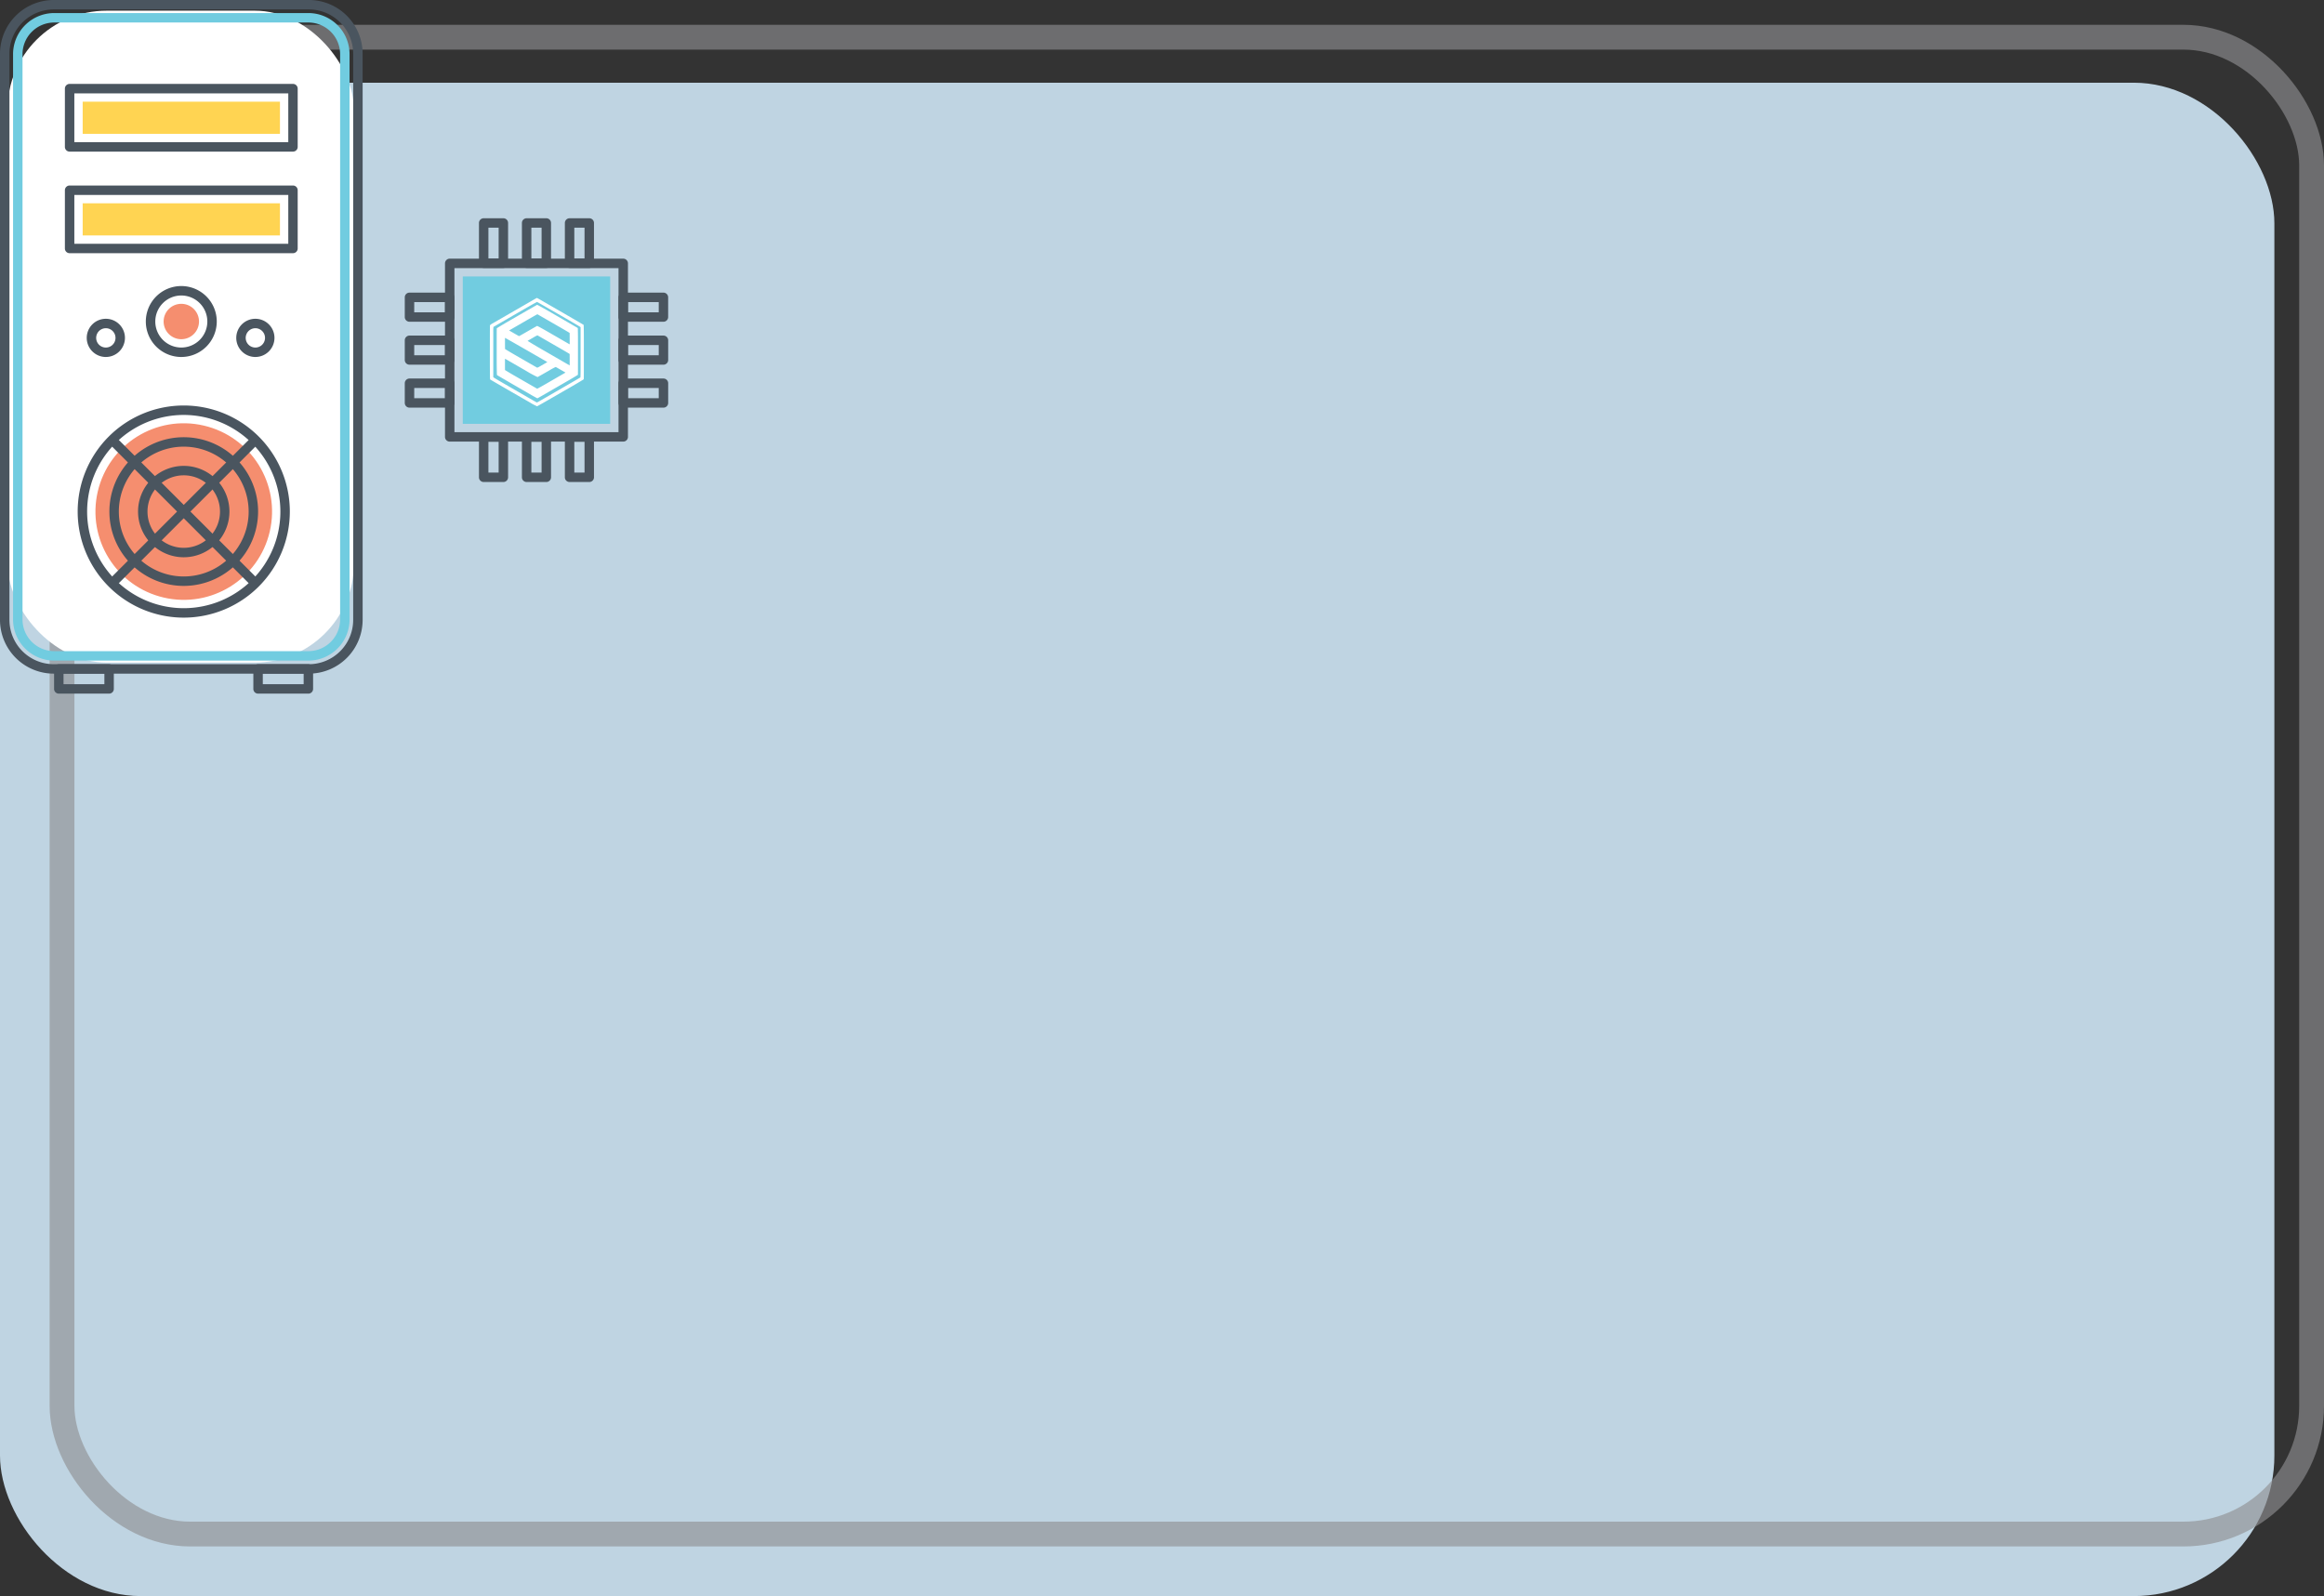 <svg xmlns="http://www.w3.org/2000/svg" width="281" height="193" viewBox="0 0 281 193">
  <rect x="0" y="0" width="281" height="193" fill="#333333" stroke="none"/>
  <rect id="Rectángulo_5839" data-name="Rectángulo 5839" width="275" height="183" rx="17" transform="translate(0 10)" fill="#bfd4e2"/>
  <g id="Rectángulo_5838" data-name="Rectángulo 5838" transform="translate(6 3)" fill="none" stroke="#8f8f91" stroke-width="3" opacity="0.63">
    <rect width="275" height="184" rx="17" stroke="none"/>
    <rect x="1.5" y="1.5" width="272" height="181" rx="15.5" fill="none"/>
  </g>
  <g id="Grupo_14629" data-name="Grupo 14629" transform="translate(-8.618 -4.61)">
    <rect id="Rectángulo_5855" data-name="Rectángulo 5855" width="41.89" height="78.83" rx="12" transform="translate(9.525 5.901)" fill="#fff"/>
    <g id="Grupo_14627" data-name="Grupo 14627" transform="translate(8.618 4.61)">
      <g id="Grupo_14595" data-name="Grupo 14595">
        <path id="Trazado_49189" data-name="Trazado 49189" d="M45.965,86.068H15.117a6.507,6.507,0,0,1-6.5-6.5V11.109a6.507,6.507,0,0,1,6.5-6.5H45.965a6.507,6.507,0,0,1,6.5,6.5v68.46A6.507,6.507,0,0,1,45.965,86.068ZM15.117,5.752A5.363,5.363,0,0,0,9.76,11.109v68.46a5.363,5.363,0,0,0,5.357,5.357H45.965a5.363,5.363,0,0,0,5.357-5.357V11.109a5.363,5.363,0,0,0-5.357-5.357Z" transform="translate(-8.618 -4.61)" fill="#4a555f"/>
      </g>
      <g id="Grupo_14596" data-name="Grupo 14596" transform="translate(1.579 1.579)">
        <path id="Trazado_49190" data-name="Trazado 49190" d="M48.476,87.057H17.741a4.982,4.982,0,0,1-4.977-4.977V13.733a4.982,4.982,0,0,1,4.977-4.977H48.476a4.982,4.982,0,0,1,4.976,4.977V82.081A4.982,4.982,0,0,1,48.476,87.057ZM17.741,9.9a3.838,3.838,0,0,0-3.834,3.834V82.081a3.838,3.838,0,0,0,3.834,3.834H48.476a3.838,3.838,0,0,0,3.834-3.834V13.733A3.838,3.838,0,0,0,48.476,9.9Z" transform="translate(-12.764 -8.756)" fill="#71cce0"/>
      </g>
      <g id="Grupo_14597" data-name="Grupo 14597" transform="translate(7.846 10.146)">
        <path id="Trazado_49191" data-name="Trazado 49191" d="M56.8,39.441H29.793a.571.571,0,0,1-.571-.571V31.824a.571.571,0,0,1,.571-.571H56.8a.571.571,0,0,1,.571.571v7.045A.571.571,0,0,1,56.8,39.441ZM30.364,38.3H56.233V32.4H30.364Z" transform="translate(-29.222 -31.253)" fill="#4a555f"/>
      </g>
      <g id="Grupo_14598" data-name="Grupo 14598" transform="translate(9.997 12.296)">
        <rect id="Rectángulo_5856" data-name="Rectángulo 5856" width="23.853" height="3.888" fill="#ffd452"/>
      </g>
      <g id="Grupo_14599" data-name="Grupo 14599" transform="translate(7.846 22.432)">
        <path id="Trazado_49192" data-name="Trazado 49192" d="M56.8,71.7H29.793a.571.571,0,0,1-.571-.571V64.086a.571.571,0,0,1,.571-.571H56.8a.571.571,0,0,1,.571.571v7.045A.571.571,0,0,1,56.8,71.7ZM30.364,70.56H56.233v-5.9H30.364Z" transform="translate(-29.222 -63.515)" fill="#4a555f"/>
      </g>
      <g id="Grupo_14600" data-name="Grupo 14600" transform="translate(9.997 24.582)">
        <rect id="Rectángulo_5857" data-name="Rectángulo 5857" width="23.853" height="3.888" fill="#ffd452"/>
      </g>
      <g id="Grupo_14601" data-name="Grupo 14601" transform="translate(17.634 34.59)">
        <path id="Trazado_49193" data-name="Trazado 49193" d="M59.213,104.016A4.289,4.289,0,1,1,63.5,99.728,4.293,4.293,0,0,1,59.213,104.016Zm0-7.435a3.146,3.146,0,1,0,3.146,3.146A3.15,3.15,0,0,0,59.213,96.581Z" transform="translate(-54.924 -95.439)" fill="#4a555f"/>
      </g>
      <g id="Grupo_14602" data-name="Grupo 14602" transform="translate(19.784 36.739)">
        <path id="Trazado_49194" data-name="Trazado 49194" d="M62.709,105.362a2.139,2.139,0,1,1,2.139-2.139A2.141,2.141,0,0,1,62.709,105.362Z" transform="translate(-60.57 -101.084)" fill="#f58e6f"/>
      </g>
      <g id="Grupo_14603" data-name="Grupo 14603" transform="translate(10.487 38.546)">
        <path id="Trazado_49195" data-name="Trazado 49195" d="M38.465,110.449a2.31,2.31,0,1,1,2.311-2.31A2.313,2.313,0,0,1,38.465,110.449Zm0-3.478a1.168,1.168,0,1,0,1.168,1.168A1.169,1.169,0,0,0,38.465,106.97Z" transform="translate(-36.155 -105.828)" fill="#4a555f"/>
      </g>
      <g id="Grupo_14604" data-name="Grupo 14604" transform="translate(28.566 38.546)">
        <path id="Trazado_49196" data-name="Trazado 49196" d="M85.94,110.449a2.31,2.31,0,1,1,2.311-2.31A2.313,2.313,0,0,1,85.94,110.449Zm0-3.478a1.168,1.168,0,1,0,1.168,1.168A1.169,1.169,0,0,0,85.94,106.97Z" transform="translate(-83.63 -105.828)" fill="#4a555f"/>
      </g>
      <g id="Grupo_14605" data-name="Grupo 14605" transform="translate(9.392 49.034)">
        <path id="Trazado_49197" data-name="Trazado 49197" d="M46.106,159.019a12.826,12.826,0,1,1,12.826-12.826A12.84,12.84,0,0,1,46.106,159.019Zm0-24.509a11.683,11.683,0,1,0,11.683,11.683A11.7,11.7,0,0,0,46.106,134.51Z" transform="translate(-33.28 -133.368)" fill="#4a555f"/>
      </g>
      <g id="Grupo_14606" data-name="Grupo 14606" transform="translate(9.397 49.039)">
        <circle id="Elipse_171" data-name="Elipse 171" cx="10.676" cy="10.676" r="10.676" transform="translate(0 20.794) rotate(-76.878)" fill="#f58e6f"/>
      </g>
      <g id="Grupo_14607" data-name="Grupo 14607" transform="translate(13.154 52.796)">
        <rect id="Rectángulo_5858" data-name="Rectángulo 5858" width="24.492" height="1.142" transform="matrix(0.707, -0.707, 0.707, 0.707, 0, 17.319)" fill="#4a555f"/>
      </g>
      <g id="Grupo_14608" data-name="Grupo 14608" transform="translate(13.154 52.796)">
        <rect id="Rectángulo_5859" data-name="Rectángulo 5859" width="1.142" height="24.492" transform="matrix(0.707, -0.707, 0.707, 0.707, 0, 0.808)" fill="#4a555f"/>
      </g>
      <g id="Grupo_14609" data-name="Grupo 14609" transform="translate(16.692 56.334)">
        <path id="Trazado_49198" data-name="Trazado 49198" d="M57.975,163.588a5.525,5.525,0,1,1,5.525-5.525A5.532,5.532,0,0,1,57.975,163.588Zm0-9.908a4.383,4.383,0,1,0,4.383,4.383A4.388,4.388,0,0,0,57.975,153.679Z" transform="translate(-52.45 -152.537)" fill="#4a555f"/>
      </g>
      <g id="Grupo_14610" data-name="Grupo 14610" transform="translate(13.227 52.869)">
        <path id="Trazado_49199" data-name="Trazado 49199" d="M52.342,161.419a8.99,8.99,0,1,1,8.99-8.99A9,9,0,0,1,52.342,161.419Zm0-16.838a7.848,7.848,0,1,0,7.848,7.848A7.856,7.856,0,0,0,52.342,144.581Z" transform="translate(-43.352 -143.439)" fill="#4a555f"/>
      </g>
      <g id="Grupo_14611" data-name="Grupo 14611" transform="translate(53.806 31.278)">
        <path id="Trazado_49200" data-name="Trazado 49200" d="M171.457,108.866h-20.98a.571.571,0,0,1-.571-.571V87.315a.571.571,0,0,1,.571-.571h20.98a.571.571,0,0,1,.571.571V108.3A.571.571,0,0,1,171.457,108.866Zm-20.409-1.142h19.838V87.886H151.048Z" transform="translate(-149.906 -86.744)" fill="#4a555f"/>
      </g>
      <g id="Grupo_14612" data-name="Grupo 14612" transform="translate(55.955 33.429)">
        <path id="Trazado_49201" data-name="Trazado 49201" d="M155.55,92.391v17.822h17.822V92.391Z" transform="translate(-155.55 -92.391)" fill="#71cce0"/>
      </g>
      <g id="Grupo_14613" data-name="Grupo 14613" transform="translate(57.913 26.392)">
        <path id="Trazado_49202" data-name="Trazado 49202" d="M163.643,79.918h-2.379a.571.571,0,0,1-.571-.571V74.483a.571.571,0,0,1,.571-.571h2.379a.571.571,0,0,1,.571.571v4.864A.571.571,0,0,1,163.643,79.918Zm-1.807-1.142h1.236V75.054h-1.236Z" transform="translate(-160.693 -73.912)" fill="#4a555f"/>
      </g>
      <g id="Grupo_14614" data-name="Grupo 14614" transform="translate(63.106 26.392)">
        <path id="Trazado_49203" data-name="Trazado 49203" d="M177.279,79.918H174.9a.571.571,0,0,1-.571-.571V74.483a.571.571,0,0,1,.571-.571h2.379a.571.571,0,0,1,.571.571v4.864A.571.571,0,0,1,177.279,79.918Zm-1.807-1.142h1.236V75.054h-1.236Z" transform="translate(-174.329 -73.912)" fill="#4a555f"/>
      </g>
      <g id="Grupo_14615" data-name="Grupo 14615" transform="translate(68.299 26.392)">
        <path id="Trazado_49204" data-name="Trazado 49204" d="M190.915,79.918h-2.379a.571.571,0,0,1-.571-.571V74.483a.571.571,0,0,1,.571-.571h2.379a.571.571,0,0,1,.571.571v4.864A.571.571,0,0,1,190.915,79.918Zm-1.807-1.142h1.236V75.054h-1.236Z" transform="translate(-187.965 -73.912)" fill="#4a555f"/>
      </g>
      <g id="Grupo_14616" data-name="Grupo 14616" transform="translate(57.913 52.281)">
        <path id="Trazado_49205" data-name="Trazado 49205" d="M163.643,147.9h-2.379a.571.571,0,0,1-.571-.571v-4.863a.571.571,0,0,1,.571-.571h2.379a.571.571,0,0,1,.571.571v4.863A.571.571,0,0,1,163.643,147.9Zm-1.807-1.142h1.236v-3.721h-1.236Z" transform="translate(-160.693 -141.895)" fill="#4a555f"/>
      </g>
      <g id="Grupo_14617" data-name="Grupo 14617" transform="translate(63.106 52.281)">
        <path id="Trazado_49206" data-name="Trazado 49206" d="M177.279,147.9H174.9a.571.571,0,0,1-.571-.571v-4.863a.571.571,0,0,1,.571-.571h2.379a.571.571,0,0,1,.571.571v4.863A.571.571,0,0,1,177.279,147.9Zm-1.807-1.142h1.236v-3.721h-1.236Z" transform="translate(-174.329 -141.895)" fill="#4a555f"/>
      </g>
      <g id="Grupo_14618" data-name="Grupo 14618" transform="translate(68.299 52.281)">
        <path id="Trazado_49207" data-name="Trazado 49207" d="M190.915,147.9h-2.379a.571.571,0,0,1-.571-.571v-4.863a.571.571,0,0,1,.571-.571h2.379a.571.571,0,0,1,.571.571v4.863A.571.571,0,0,1,190.915,147.9Zm-1.807-1.142h1.236v-3.721h-1.236Z" transform="translate(-187.965 -141.895)" fill="#4a555f"/>
      </g>
      <g id="Grupo_14619" data-name="Grupo 14619" transform="translate(74.786 35.386)">
        <path id="Trazado_49208" data-name="Trazado 49208" d="M210.433,101.052h-4.863a.571.571,0,0,1-.571-.571V98.1a.571.571,0,0,1,.571-.571h4.863A.571.571,0,0,1,211,98.1v2.378A.571.571,0,0,1,210.433,101.052Zm-4.292-1.142h3.721V98.673H206.14Z" transform="translate(-204.998 -97.531)" fill="#4a555f"/>
      </g>
      <g id="Grupo_14620" data-name="Grupo 14620" transform="translate(74.786 40.579)">
        <path id="Trazado_49209" data-name="Trazado 49209" d="M210.433,114.687h-4.863a.571.571,0,0,1-.571-.571v-2.379a.571.571,0,0,1,.571-.571h4.863a.571.571,0,0,1,.571.571v2.379A.571.571,0,0,1,210.433,114.687Zm-4.292-1.142h3.721v-1.236H206.14Z" transform="translate(-204.998 -111.166)" fill="#4a555f"/>
      </g>
      <g id="Grupo_14621" data-name="Grupo 14621" transform="translate(74.786 45.772)">
        <path id="Trazado_49210" data-name="Trazado 49210" d="M210.433,128.323h-4.863a.571.571,0,0,1-.571-.571v-2.379a.571.571,0,0,1,.571-.571h4.863a.571.571,0,0,1,.571.571v2.379A.571.571,0,0,1,210.433,128.323Zm-4.292-1.142h3.721v-1.236H206.14Z" transform="translate(-204.998 -124.802)" fill="#4a555f"/>
      </g>
      <g id="Grupo_14622" data-name="Grupo 14622" transform="translate(48.942 35.386)">
        <path id="Trazado_49211" data-name="Trazado 49211" d="M142.569,101.052h-4.864a.571.571,0,0,1-.571-.571V98.1a.571.571,0,0,1,.571-.571h4.864a.571.571,0,0,1,.571.571v2.378A.571.571,0,0,1,142.569,101.052Zm-4.293-1.142H142V98.673h-3.721Z" transform="translate(-137.134 -97.531)" fill="#4a555f"/>
      </g>
      <g id="Grupo_14623" data-name="Grupo 14623" transform="translate(48.942 40.579)">
        <path id="Trazado_49212" data-name="Trazado 49212" d="M142.569,114.687h-4.864a.571.571,0,0,1-.571-.571v-2.379a.571.571,0,0,1,.571-.571h4.864a.571.571,0,0,1,.571.571v2.379A.571.571,0,0,1,142.569,114.687Zm-4.293-1.142H142v-1.236h-3.721Z" transform="translate(-137.134 -111.166)" fill="#4a555f"/>
      </g>
      <g id="Grupo_14624" data-name="Grupo 14624" transform="translate(48.942 45.772)">
        <path id="Trazado_49213" data-name="Trazado 49213" d="M142.569,128.323h-4.864a.571.571,0,0,1-.571-.571v-2.379a.571.571,0,0,1,.571-.571h4.864a.571.571,0,0,1,.571.571v2.379A.571.571,0,0,1,142.569,128.323Zm-4.293-1.142H142v-1.236h-3.721Z" transform="translate(-137.134 -124.802)" fill="#4a555f"/>
      </g>
      <g id="Grupo_14625" data-name="Grupo 14625" transform="translate(6.539 80.316)">
        <path id="Trazado_49214" data-name="Trazado 49214" d="M32.443,219.071H26.361a.571.571,0,0,1-.571-.571v-2.416a.571.571,0,0,1,.571-.571h6.082a.571.571,0,0,1,.571.571V218.5A.571.571,0,0,1,32.443,219.071Zm-5.51-1.142h4.939v-1.274H26.932Z" transform="translate(-25.79 -215.512)" fill="#4a555f"/>
      </g>
      <g id="Grupo_14626" data-name="Grupo 14626" transform="translate(30.633 80.316)">
        <path id="Trazado_49215" data-name="Trazado 49215" d="M95.709,219.071H89.627a.571.571,0,0,1-.571-.571v-2.416a.571.571,0,0,1,.571-.571h6.082a.571.571,0,0,1,.571.571V218.5A.571.571,0,0,1,95.709,219.071Zm-5.51-1.142h4.939v-1.274H90.2Z" transform="translate(-89.056 -215.512)" fill="#4a555f"/>
      </g>
    </g>
    <g id="Grupo_14628" data-name="Grupo 14628" transform="translate(67.848 40.637)">
      <g id="Grupo_4" data-name="Grupo 4">
        <g id="Grupo_3" data-name="Grupo 3">
          <g id="Trazado_8183" data-name="Trazado 8183">
            <path id="Trazado_1" data-name="Trazado 1" d="M169.84,99.214c.014,0,.284.149.6.331l2.436,1.405c.707.408,2.589,1.5,2.609,1.519s.033,1.051.032,2.231,0,4.312-.011,4.34-.636.4-1.342.812l-3.124,1.8c-.307.177-1.142.653-1.174.663a6.479,6.479,0,0,1-.866-.456l-2.606-1.5c-.6-.346-2.2-1.272-2.215-1.289s-.029-1.04-.029-2.217,0-4.306.012-4.336a1.425,1.425,0,0,1,.333-.233l2.515-1.451.359-.207,2.136-1.233C169.59,99.343,169.826,99.214,169.84,99.214Zm5.28,6.562v-1c0-.55,0-2.013,0-2.029s-.807-.492-1.755-1.039-3.472-2-3.5-2.008-.869.463-1.816,1.011-3.454,2-3.466,2.008a5.392,5.392,0,0,0-.02.644v3.115c0,1.258,0,2.3,0,2.319s.57.358,1.226.736l2.924,1.688c.3.171,1.094.629,1.112.634a1.608,1.608,0,0,0,.317-.158l1.983-1.145c.81-.467,2.956-1.71,2.972-1.724s.024-.511.023-1.06,0-1.994,0-1.994Z" transform="translate(-164.15 -99.214)" fill="#fff" fill-rule="evenodd"/>
          </g>
          <g id="Trazado_8184" data-name="Trazado 8184" transform="translate(0.826 0.834)">
            <path id="Trazado_2" data-name="Trazado 2" d="M166.319,107.964c0-.5,0-1.326,0-1.83s0-1.856.011-1.886.777-.489,1.65-.993,3.2-1.841,3.228-1.851.817.431,1.693.938,3.2,1.852,3.218,1.868.027.9.027,1.92,0,3.712-.006,3.732-.633.395-1.36.814-2.772,1.6-2.932,1.694-.594.337-.607.339-.31-.159-.633-.344l-2.182-1.259c-.557-.321-2.045-1.187-2.07-1.21S166.319,108.467,166.319,107.964Zm8.324,1.633-.02-.012-.4-.232c-.2-.116-.745-.427-.767-.434a7.158,7.158,0,0,0-.757.406c-.376.217-1.4.8-1.436.815a13.185,13.185,0,0,1-1.371-.74c-.682-.395-2.493-1.439-2.509-1.448s-.062-.024-.064-.01v.45c0,.484,0,.891.007.9s.6.368,1.3.771,2.561,1.475,2.585,1.482.578-.3,1.184-.652l2.215-1.281.03-.02Zm.5-3.413,0-.026v-.447c0-.483,0-.891-.008-.907s-.612-.371-1.315-.776-2.566-1.479-2.581-1.483-.549.3-1.159.65l-2.232,1.291c-.006,0-.019.024-.008.03l.409.237c.2.118.755.433.768.437s.357-.19.74-.411,1.416-.815,1.447-.824.671.344,1.364.745l2.537,1.465.035.018Zm-2.7,2.141-1.706-.984c-.938-.542-3.416-1.959-3.416-1.942v.457c0,.234,0,.868.007.887s.614.381,1.314.785,2.561,1.475,2.578,1.48a2.077,2.077,0,0,0,.355-.18l.68-.393.187-.109Zm2.7.407,0-.015c0-.008,0-.227,0-.467s0-.885-.005-.9-.6-.365-1.305-.77-2.567-1.478-2.587-1.484a2.827,2.827,0,0,0-.437.226l-.757.439c-.007,0,.741.461,1.678,1l3.409,1.968Z" transform="translate(-166.318 -101.405)" fill="#fff" fill-rule="evenodd"/>
          </g>
        </g>
      </g>
    </g>
  </g>
</svg>
